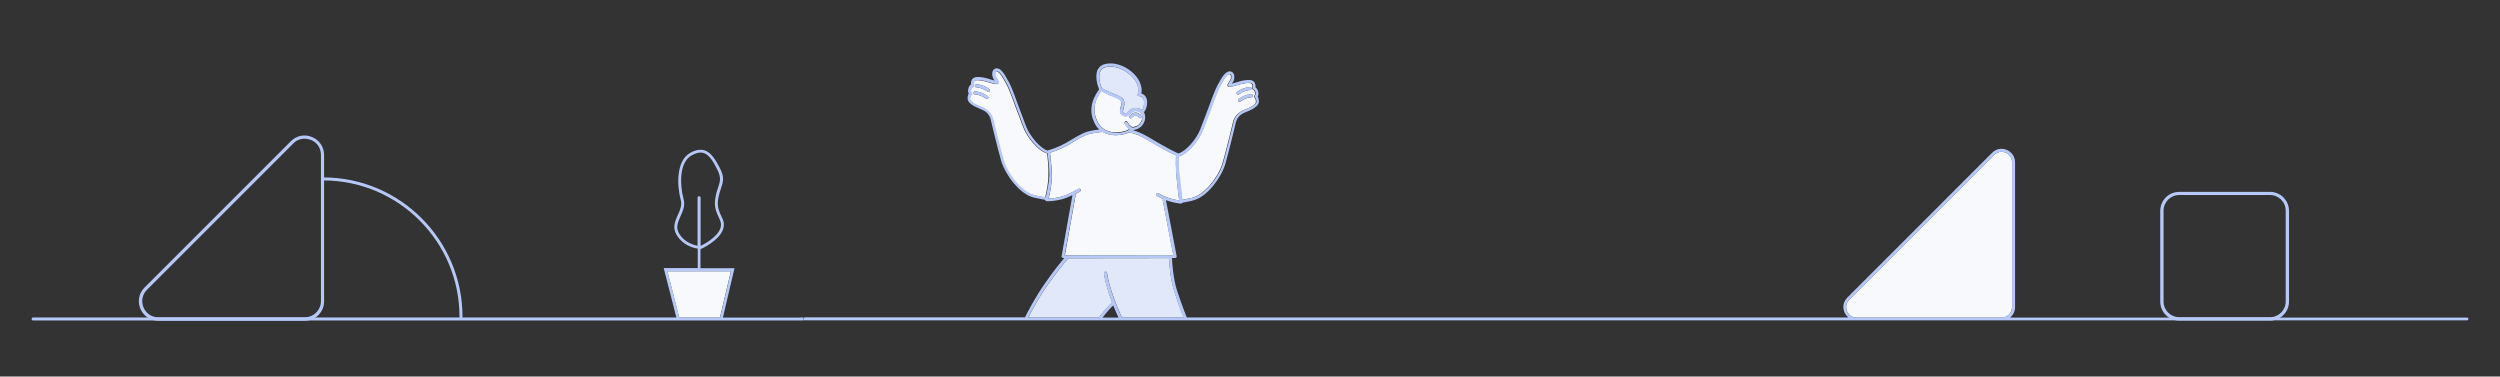 <?xml version="1.0" encoding="utf-8"?>
<!-- Generator: Adobe Illustrator 27.0.1, SVG Export Plug-In . SVG Version: 6.00 Build 0)  -->
<svg version="1.1" id="Layer_1" xmlns="http://www.w3.org/2000/svg" xmlns:xlink="http://www.w3.org/1999/xlink" x="0px" y="0px"
	 viewBox="0 0 1660 250" style="enable-background:new 0 0 1660 250;" xml:space="preserve">
<rect x="0" y="0" width="1660" height="250" fill="#333333" stroke="none"/>
<style type="text/css">
	.st0{fill:#F8F9FD;}
	.st1{fill:#E1E8F9;}
	.st2{fill:#B5C8F7;}
	.st3{fill:#838389;}
</style>
<polygon class="st0" points="443.1,180.1 451,210.9 478,210.9 485.3,180.1 "/>
<path class="st0" d="M1336,203.9v-96.2c0-2.9-1.6-5.3-4.3-6.4c-0.9-0.4-1.8-0.5-2.7-0.5c-1.8,0-3.5,0.7-4.9,2l-96.2,96.2
	c-2,2-2.6,4.9-1.5,7.6s3.6,4.3,6.4,4.3h96.2C1332.9,210.9,1336,207.8,1336,203.9z"/>
<path class="st0" d="M695.2,101.9c-6.1-1.9-13.1-10.5-15.7-17.2l-5.4-14.2c0-0.1-3.8-10.9-5.9-14.7l-0.4-0.7
	c-1.7-3.1-4.2-7.7-6.1-7.6c-0.4,0-0.6,0.2-0.8,0.5c-0.5,1,0,2.8,0.2,3.2c0.7,0.9,1.8,3,1.8,3.1c0.1,0.3,0.2,0.6,0,0.9
	c-0.1,0.3-0.4,0.5-0.7,0.6c-0.2,0-1.2,0.2-3.7-0.5c-0.4-0.1-0.9-0.3-1.4-0.4c-2.2-0.7-5-1.5-7.6-1.6c-2.7-0.1-2.9,0.9-3,1.7
	c-0.1,0.7,0.1,1.3,0.1,1.3c0.1,0.2,0.1,0.5,0,0.8s-0.3,0.5-0.6,0.6c0,0-1.2,0.6-1.5,2.2c-0.2,0.9,0,1.3,0.1,1.4
	c0.3,0.1,0.5,0.4,0.6,0.7c0.1,0.4,0,0.7-0.3,1c0,0-0.9,0.9-0.9,2.9c0,2.1,5.5,4.3,7.5,5.2c4.5,1.8,6.2,4.2,7.5,7.2c0,0,0,0.1,0,0.1
	c0,0.2,4.9,20.2,7.2,28.3c2.4,8.2,11.4,21,20.7,23c3.9,0.9,6,1.2,7.1,1.4c0.7-3,2.2-9.7,2.1-14.6
	C696.4,111.2,695.6,104.5,695.2,101.9z M656.1,65.3c-0.2,0.3-0.5,0.4-0.8,0.4c-0.2,0-0.4-0.1-0.6-0.2c0,0-1.6-1.2-3.7-2
	c-2-0.8-3.6-0.7-3.6-0.8c-0.6,0-1-0.4-1-1c0-0.6,0.4-1,1-1c0.1,0,2,0,4.3,0.9c2.3,0.9,4.1,2.2,4.2,2.3
	C656.4,64.2,656.4,64.8,656.1,65.3z M657.1,60.6c-0.2,0.3-0.5,0.4-0.8,0.4c-0.2,0-0.4-0.1-0.6-0.2c0,0-1.6-1.2-3.7-2
	c-2-0.8-3.6-0.7-3.6-0.8c-0.5,0-1-0.4-1-1c0-0.6,0.4-1,1-1c0.1,0,2,0,4.3,0.9c2.3,0.9,4.1,2.2,4.2,2.3
	C657.3,59.5,657.4,60.1,657.1,60.6z"/>
<path class="st0" d="M777.2,169.4C777.2,169.4,777.2,169.4,777.2,169.4l1.9,0l-7-36.4c-0.1-0.3,0-0.6,0.2-0.8
	c-1.4-0.6-2.9-1.4-4.2-2.2c-0.5-0.3-0.6-0.9-0.3-1.4s0.9-0.6,1.4-0.3c5,3.2,11.2,4.4,13.8,4.8c-0.3-2.1-0.9-6.6-1.6-13.8
	c-0.9-8.3-0.6-14.1-0.5-16.1c-0.8-0.4-2.4-1.1-4.8-2.3c-4.1-2.2-8.9-4.9-15-8.5c-5.7-3.4-10.2-4.3-11.3-4.5
	c-1.6,0.8-3.9,1.6-7.3,1.8c-0.5,0-1.1,0.1-1.6,0.1c-3.3,0-6.3-0.8-8.7-2.2c-1.4,0.1-7.8,0.7-11.4,2.2c-2.5,1-5.2,2.7-8.1,4.4
	c-2.5,1.5-5.1,3.1-7.6,4.2c-3.7,1.7-6.5,2.6-7.9,3c0.3,2.5,1.2,9.6,1.3,15c0.1,5.4-1.5,12.6-2.2,15.5c1.5,0,4.2-0.3,7.6-1.1
	c5.3-1.3,12.1-5.3,12.2-5.4c0.5-0.3,1.1-0.1,1.4,0.3c0.3,0.5,0.1,1.1-0.3,1.4c-0.1,0.1-1.4,0.8-3.2,1.8c0.2,0.2,0.2,0.5,0.2,0.8
	l-7.1,39.8L777.2,169.4C777.2,169.4,777.2,169.4,777.2,169.4z"/>
<path class="st1" d="M776.3,171.4l-67,0.1c-1.3,1.5-6.5,7.6-13.4,17.3c-6.3,8.9-11.3,18.5-13.1,22.1h46.9c0.3-0.5,2-2.7,4.2-5.3
	c1.9-2.2,3.8-4.1,4.6-4.8c-0.8-2.1-1.6-4.2-2.3-6.4c-2.6-8-3.1-12.7-3.1-12.9c-0.1-0.5,0.3-1,0.9-1.1c0.5-0.1,1,0.3,1.1,0.9
	c0,0,0.5,4.7,3.1,12.5c2.5,7.7,6.1,15.8,6.9,17.1h40.9c-1.1-2.7-3.7-9.4-6.1-17.1C777,185.3,776.4,174.7,776.3,171.4z"/>
<path class="st1" d="M731.6,58.7c0.1,0,0.2,0.1,0.3,0.2c0,0,0,0,0.1,0c0.1,0.1,0.3,0.1,0.4,0.2c0,0,0.1,0,0.1,0.1
	c0.2,0.1,0.3,0.2,0.5,0.2c0,0,0.1,0,0.1,0c0.2,0.1,0.4,0.2,0.6,0.3c0.1,0,0.1,0.1,0.2,0.1c0.2,0.1,0.5,0.2,0.7,0.3
	c0.1,0,0.1,0,0.2,0.1c0.2,0.1,0.5,0.2,0.7,0.3c0.1,0,0.1,0,0.2,0.1c0.3,0.1,0.6,0.2,0.8,0.4c0.1,0,0.1,0.1,0.2,0.1
	c0.3,0.1,0.6,0.3,0.9,0.4l0.6,0.2c3.4,1.4,4.9,2,6.5,3c1.9,1.2,2.2,3.9,1.7,6c-0.1,0.4-0.2,0.8-0.3,1.2c-0.6,2.2-0.6,2.6,0.1,3
	c1.3,0.8,1.3,0.8,2.4-0.3c1.1-1.2,4.6-4.8,9.4-1.7c0.1,0.1,0.2,0.1,0.3,0.2c0.6-0.8,1.5-2.5,1.4-5.4c-0.1-3.7-3.1-3.9-3.4-3.9
	c-0.4,0-0.7-0.2-0.9-0.6c-0.2-0.3-0.1-0.7,0.1-1c0.1-0.1,1.6-2.3-0.9-7.3c-2.6-5.5-11.9-12.3-20.4-10.3c-1.7,0.4-2.9,1.3-3.5,2.6
	C728.7,50.8,731,57.2,731.6,58.7C731.6,58.7,731.6,58.7,731.6,58.7z"/>
<path class="st0" d="M784.9,132.7c1-0.2,2.8-0.5,6.1-1.2c9.3-2.1,18.3-14.8,20.7-23c2.4-8.1,7.2-28.1,7.2-28.3c0-0.1,0-0.1,0-0.1
	c1.3-3,3-5.4,7.5-7.2c2-0.8,7.5-3,7.5-5.2c0-2-0.8-2.8-0.9-2.9c-0.3-0.3-0.4-0.6-0.3-1c0.1-0.3,0.3-0.6,0.6-0.7
	c0.1-0.1,0.3-0.5,0.1-1.4c-0.3-1.6-1.5-2.2-1.5-2.2c-0.2-0.1-0.4-0.3-0.5-0.6c-0.1-0.3-0.1-0.5,0-0.8c0,0,0.3-0.6,0.1-1.3
	c-0.2-0.8-0.3-1.8-3-1.7c-2.6,0.1-5.4,0.9-7.6,1.6c-0.5,0.2-1,0.3-1.4,0.4c-2.4,0.7-3.5,0.5-3.7,0.5c-0.3-0.1-0.6-0.3-0.7-0.6
	c-0.1-0.3-0.1-0.6,0-0.9c0-0.1,1.1-2.1,1.8-3.1c0.3-0.3,0.7-2.2,0.2-3.2c-0.2-0.3-0.4-0.5-0.8-0.5c-1.9-0.1-4.4,4.5-6.1,7.6
	l-0.4,0.7c-2.1,3.8-5.8,14.6-5.8,14.7l-5.5,14.3c-2.6,6.9-9.8,15.6-16,17.3c-0.1,2.2-0.3,7.8,0.5,15.4
	C784.1,126.1,784.7,130.6,784.9,132.7z M831.9,63.6c0,0.6-0.5,1-1,1c0,0-1.6,0-3.6,0.8c-2.1,0.8-3.6,2-3.7,2
	c-0.2,0.1-0.4,0.2-0.6,0.2c-0.3,0-0.6-0.1-0.8-0.4c-0.3-0.4-0.2-1.1,0.2-1.4c0.1-0.1,1.8-1.4,4.2-2.3c2.4-0.9,4.3-0.9,4.3-0.9
	C831.5,62.5,831.9,63,831.9,63.6z M821.5,61c0.1-0.1,1.8-1.4,4.2-2.3c2.4-0.9,4.3-0.9,4.3-0.9c0.6,0,1,0.5,1,1s-0.5,1-1,1
	c0,0-1.6,0-3.6,0.8c-2.1,0.8-3.6,2-3.7,2c-0.2,0.1-0.4,0.2-0.6,0.2c-0.3,0-0.6-0.1-0.8-0.4C821,61.9,821,61.3,821.5,61z"/>
<path class="st0" d="M742.4,87.8c4.1-0.3,6.5-1.5,7.6-2.2c-1-0.6-2.1-1.7-3.2-3.7c-0.3-0.5-0.1-1.1,0.4-1.4c0.5-0.3,1.1-0.1,1.4,0.4
	c1.9,3.7,3.8,3.4,4.2,3.4c0.7-0.2,1.5-0.5,2.4-0.9c1.6-0.9,2.8-2.7,3.2-4.7c0.3-1.5,0-2.8-0.8-3.7c-0.1-0.1-0.1-0.1-0.2-0.2
	c-0.2-0.2-0.3-0.3-0.5-0.4c-3-1.9-5-0.4-6.8,1.4c-0.2,0.2-0.5,0.5-0.7,0.6c0,0,0,0-0.1,0c-0.2,0.2-0.4,0.3-0.6,0.4c0,0,0,0-0.1,0
	c-0.2,0.1-0.3,0.2-0.5,0.2c0,0-0.1,0-0.1,0c-0.2,0.1-0.3,0.1-0.5,0.1c0,0-0.1,0-0.1,0c0,0-0.1,0-0.1,0c-0.1,0-0.2,0-0.2,0
	c-0.1,0-0.1,0-0.2,0c-0.1,0-0.2-0.1-0.3-0.1c-0.1,0-0.1,0-0.2-0.1c-0.1-0.1-0.3-0.1-0.4-0.2c-0.1,0-0.1-0.1-0.2-0.1
	c-0.2-0.1-0.4-0.2-0.7-0.4c-2-1.2-1.5-3.2-1-5.2c0.1-0.3,0.2-0.7,0.3-1.1c0.3-1.4,0.2-3.1-0.8-3.8c-1.4-0.9-2.9-1.5-6.1-2.8
	l-0.6-0.2c-0.3-0.1-0.6-0.2-0.8-0.4c-0.1,0-0.2-0.1-0.2-0.1c-0.2-0.1-0.4-0.2-0.6-0.3c-0.1,0-0.1,0-0.2-0.1
	c-0.3-0.1-0.5-0.2-0.7-0.3c0,0-0.1,0-0.1-0.1c-0.2-0.1-0.4-0.2-0.6-0.3c-0.1,0-0.1,0-0.2-0.1c-0.2-0.1-0.4-0.2-0.6-0.3c0,0,0,0,0,0
	c-0.2-0.1-0.4-0.2-0.6-0.3c-0.1,0-0.1-0.1-0.2-0.1c-0.1-0.1-0.2-0.1-0.3-0.2c-0.1,0-0.1-0.1-0.2-0.1c-0.1,0-0.2-0.1-0.2-0.1
	c-0.1,0-0.1-0.1-0.2-0.1c-4.9,7-5.8,13.5-2.7,20C730.9,85.7,735.9,88.3,742.4,87.8z M750,77c0.1-0.1,2.2-2.8,4.8-2.2
	c2.4,0.6,3.1,2.1,3.1,2.3c0.2,0.5,0,1.1-0.5,1.3c-0.5,0.2-1.1,0-1.3-0.5c0,0-0.4-0.8-1.8-1.2c-1.1-0.3-2.4,1-2.7,1.5
	c-0.2,0.2-0.5,0.4-0.8,0.4c-0.2,0-0.4-0.1-0.6-0.2C749.7,78.1,749.7,77.5,750,77z"/>
<g>
	<g>
		<g>
			<path class="st2" d="M1638,210.9h-303.3c2-1.6,3.3-4.1,3.3-6.9v-96.2c0-3.7-2.1-6.8-5.5-8.3c-3.4-1.4-7.1-0.7-9.7,1.9l-96.2,96.2
				c-2.6,2.6-3.3,6.3-1.9,9.7c0.6,1.4,1.5,2.6,2.6,3.5H880.4h-62.8h-2.2H788c-0.8-2-3.6-9.3-6.4-17.7c-2.6-8.1-3.3-18.5-3.4-21.8
				l2.1,0c0.3,0,0.6-0.1,0.8-0.4c0.2-0.2,0.3-0.5,0.2-0.8l-7.1-37.2c5.1,1.9,9.6,2.3,9.9,2.3c0,0,0.1,0,0.1,0c0.3,0,0.5-0.1,0.7-0.3
				c0.1-0.1,0.1-0.2,0.2-0.3c1-0.2,2.9-0.5,6.4-1.3c5.9-1.3,10.9-6.1,14-9.9c3.7-4.5,6.8-10,8.1-14.5c2.3-7.9,6.9-27,7.2-28.4
				c1.1-2.6,2.5-4.5,6.3-6c4.2-1.7,8.7-3.8,8.8-7c0-1.6-0.4-2.8-0.8-3.5c0.4-0.5,0.6-1.4,0.4-2.8c-0.3-1.7-1.2-2.7-1.9-3.2
				c0.1-0.4,0.1-1,0-1.6c-0.3-1.5-1.1-3.5-5-3.3c-2.9,0.1-5.9,1-8.1,1.7c-0.5,0.1-0.9,0.3-1.4,0.4c-0.4,0.1-0.8,0.2-1.1,0.3
				c0.3-0.5,0.5-0.9,0.8-1.2c0.7-1,1.2-3.5,0.4-5.2c-0.5-1-1.3-1.6-2.4-1.7c-3.2-0.3-5.8,4.4-8,8.6l-0.4,0.7c-2.2,4-5.8,14.5-6,14.9
				l-5.4,14.2c-2.4,6.2-9.1,14.4-14.5,16.1c-0.1,0-0.1-0.1-0.2-0.1c0,0-1.8-0.7-5.2-2.5c-4.1-2.2-8.8-4.8-14.9-8.5
				c-4.1-2.4-7.6-3.7-9.9-4.3c0.3-0.1,0.6-0.2,1-0.3c0.1,0,0.1,0,0.2,0c0,0,0,0,0,0c0.8-0.2,1.7-0.6,2.6-1c2.2-1.3,3.8-3.6,4.2-6.1
				c0.3-1.7,0-3.3-0.7-4.6c0.8-1,2.2-3.2,2.1-6.9c-0.1-3.5-2.2-5-3.9-5.6c0.4-1.4,0.6-4.1-1.3-8.1c-3-6.3-13.1-13.6-22.7-11.4
				c-2.3,0.5-3.9,1.8-4.9,3.7c-2.2,4.4,0.1,11.2,0.9,13.1c-5.6,7.7-6.6,15-3.1,22.3c0.8,1.7,1.9,3.2,3.2,4.4c-2.7,0.3-7,0.9-9.8,2.1
				c-2.6,1.1-5.5,2.8-8.4,4.5c-2.5,1.5-5,3-7.4,4.1c-5,2.3-8.4,3.1-8.4,3.1c-0.1,0-0.3,0.1-0.4,0.2c-5.3-1.9-11.7-9.9-14.1-15.9
				L676,69.7c-0.2-0.4-3.8-11-6-15l-0.4-0.7c-2.3-4.2-4.8-8.9-8-8.6c-1.1,0.1-2,0.7-2.4,1.7c-0.8,1.7-0.2,4.2,0.4,5.2
				c0.2,0.3,0.5,0.8,0.8,1.2c-0.3-0.1-0.7-0.2-1.1-0.3c-0.4-0.1-0.9-0.3-1.4-0.4c-2.2-0.7-5.2-1.6-8.1-1.7c-3.9-0.1-4.8,1.9-5,3.3
				c-0.1,0.6-0.1,1.2,0,1.6c-0.7,0.5-1.6,1.5-1.9,3.2c-0.3,1.4,0,2.3,0.4,2.8c-0.4,0.7-0.9,1.9-0.8,3.5c0.1,3.2,4.6,5.3,8.8,7
				c3.8,1.5,5.2,3.4,6.3,6c0.3,1.4,4.9,20.4,7.2,28.4c1.3,4.4,4.4,10,8.1,14.5c3.2,3.8,8.1,8.6,14,9.9c3.8,0.8,5.9,1.2,7.1,1.4
				c0,0.2,0.1,0.3,0.2,0.5c0.2,0.2,0.5,0.4,0.8,0.4c0,0,0.3,0,0.7,0c1.3,0,4.5-0.1,8.7-1.1c2.6-0.6,5.4-1.8,7.7-2.9l-7.2,40.5
				c-0.1,0.3,0,0.6,0.2,0.8c0.2,0.2,0.5,0.4,0.8,0.4c0,0,0,0,0,0l0.8,0c-2.2,2.6-6.8,8.2-12.4,16.2c-7,9.9-12.5,20.7-13.7,23.2
				H534.1l-1,2h177.6h171h351.1h96.2h309c0.6,0,1-0.4,1-1S1638.5,210.9,1638,210.9z M782.9,103.8c6.2-1.8,13.3-10.4,16-17.3
				l5.5-14.3c0-0.1,3.8-10.9,5.8-14.7l0.4-0.7c1.7-3.1,4.2-7.7,6.1-7.6c0.4,0,0.6,0.2,0.8,0.5c0.5,1,0,2.9-0.2,3.2
				c-0.7,0.9-1.8,3-1.8,3.1c-0.1,0.3-0.2,0.6,0,0.9c0.1,0.3,0.4,0.5,0.7,0.6c0.2,0,1.2,0.2,3.7-0.5c0.4-0.1,0.9-0.3,1.4-0.4
				c2.2-0.7,5-1.5,7.6-1.6c2.7-0.1,2.9,0.9,3,1.7c0.1,0.7-0.1,1.3-0.1,1.3c-0.1,0.2-0.1,0.5,0,0.8c0.1,0.3,0.3,0.5,0.5,0.6
				c0.1,0,1.2,0.6,1.5,2.2c0.2,1,0,1.3-0.1,1.4c-0.3,0.1-0.5,0.4-0.6,0.7c-0.1,0.3,0,0.7,0.3,1c0,0,0.9,0.9,0.9,2.9
				c0,2.1-5.5,4.3-7.5,5.2c-4.5,1.8-6.2,4.2-7.5,7.2c0,0,0,0.1,0,0.1c0,0.2-4.9,20.2-7.2,28.3c-2.4,8.2-11.4,21-20.7,23
				c-3.3,0.7-5.1,1.1-6.1,1.2c-0.3-2.1-0.9-6.6-1.6-13.5C782.6,111.6,782.7,106,782.9,103.8z M730.6,47.1c0.7-1.4,1.8-2.2,3.5-2.6
				c8.5-2,17.8,4.8,20.4,10.3c2.4,5.1,0.9,7.3,0.9,7.3c-0.2,0.3-0.3,0.7-0.1,1c0.2,0.3,0.5,0.6,0.9,0.6c0.3,0,3.3,0.2,3.4,3.9
				c0.1,2.9-0.8,4.6-1.4,5.4c-0.1-0.1-0.2-0.1-0.3-0.2c-4.8-3.1-8.2,0.5-9.4,1.7c-1,1.1-1,1.1-2.4,0.3c-0.7-0.4-0.7-0.8-0.1-3
				c0.1-0.4,0.2-0.7,0.3-1.2c0.5-2.1,0.2-4.8-1.7-6c-1.5-1-3.1-1.6-6.5-3l-0.6-0.2c-0.3-0.1-0.6-0.3-0.9-0.4c-0.1,0-0.1-0.1-0.2-0.1
				c-0.3-0.1-0.6-0.2-0.8-0.4c-0.1,0-0.1,0-0.2-0.1c-0.2-0.1-0.5-0.2-0.7-0.3c-0.1,0-0.1,0-0.2-0.1c-0.2-0.1-0.5-0.2-0.7-0.3
				c-0.1,0-0.1-0.1-0.2-0.1c-0.2-0.1-0.4-0.2-0.6-0.3c0,0-0.1,0-0.1,0c-0.2-0.1-0.3-0.2-0.5-0.2c0,0-0.1,0-0.1-0.1
				c-0.2-0.1-0.3-0.1-0.4-0.2c0,0,0,0-0.1,0c-0.1-0.1-0.2-0.1-0.3-0.2c0,0,0,0,0,0C731,57.2,728.7,50.8,730.6,47.1z M728.5,80.6
				c-3.1-6.5-2.2-13,2.7-20c0,0,0.1,0.1,0.2,0.1c0.1,0,0.1,0.1,0.2,0.1c0.1,0,0.1,0.1,0.2,0.1c0.1,0.1,0.2,0.1,0.3,0.2
				c0.1,0,0.1,0,0.2,0.1c0.2,0.1,0.4,0.2,0.6,0.3c0,0,0,0,0,0c0.2,0.1,0.4,0.2,0.6,0.3c0.1,0,0.1,0,0.2,0.1c0.2,0.1,0.4,0.2,0.6,0.3
				c0,0,0.1,0,0.1,0.1c0.2,0.1,0.5,0.2,0.7,0.3c0.1,0,0.1,0,0.2,0.1c0.2,0.1,0.4,0.2,0.6,0.3c0.1,0,0.2,0.1,0.2,0.1
				c0.3,0.1,0.6,0.2,0.8,0.4l0.6,0.2c3.3,1.3,4.8,1.9,6.1,2.8c1.1,0.7,1.2,2.5,0.8,3.8c-0.1,0.4-0.2,0.8-0.3,1.1c-0.6,2-1.1,4,1,5.2
				c0.2,0.1,0.5,0.3,0.7,0.4c0.1,0,0.1,0.1,0.2,0.1c0.1,0.1,0.3,0.1,0.4,0.2c0.1,0,0.1,0,0.2,0.1c0.1,0,0.2,0.1,0.3,0.1
				c0.1,0,0.1,0,0.2,0c0.1,0,0.2,0,0.2,0c0,0,0.1,0,0.1,0c0,0,0.1,0,0.1,0c0.2,0,0.3,0,0.5-0.1c0,0,0.1,0,0.1,0
				c0.2-0.1,0.3-0.1,0.5-0.2c0,0,0,0,0.1,0c0.2-0.1,0.4-0.3,0.6-0.4c0,0,0,0,0.1,0c0.2-0.2,0.4-0.4,0.7-0.6c1.8-1.9,3.9-3.4,6.8-1.4
				c0.2,0.1,0.3,0.2,0.5,0.4c0.1,0.1,0.1,0.1,0.2,0.2c0.7,0.9,1,2.2,0.8,3.7c-0.3,2-1.6,3.8-3.2,4.7c-0.8,0.4-1.7,0.7-2.4,0.9
				c-0.3,0.1-2.2,0.3-4.2-3.4c-0.3-0.5-0.9-0.7-1.4-0.4c-0.5,0.3-0.7,0.9-0.4,1.4c1,2,2.2,3.1,3.2,3.7c-1.1,0.7-3.5,1.9-7.6,2.2
				C735.9,88.3,730.9,85.7,728.5,80.6z M694.4,131c-1-0.1-3.2-0.5-7.1-1.4c-9.3-2.1-18.3-14.8-20.7-23c-2.4-8.1-7.2-28.1-7.2-28.3
				c0-0.1,0-0.1,0-0.1c-1.3-3-3-5.4-7.5-7.2c-2-0.8-7.5-3-7.5-5.2c0-2,0.8-2.8,0.9-2.9c0.3-0.2,0.4-0.6,0.3-1
				c-0.1-0.3-0.3-0.6-0.6-0.7c-0.1-0.1-0.3-0.5-0.1-1.4c0.3-1.6,1.5-2.2,1.5-2.2c0.3-0.1,0.5-0.3,0.6-0.6s0.1-0.5,0-0.8
				c0,0-0.3-0.6-0.1-1.3c0.2-0.8,0.3-1.8,3-1.7c2.6,0.1,5.4,0.9,7.6,1.6c0.5,0.2,1,0.3,1.4,0.4c2.4,0.7,3.5,0.5,3.7,0.5
				c0.3-0.1,0.6-0.3,0.7-0.6c0.1-0.3,0.1-0.6,0-0.9c0-0.1-1.1-2.1-1.8-3.1c-0.3-0.3-0.7-2.2-0.2-3.2c0.2-0.3,0.4-0.5,0.8-0.5
				c1.9-0.2,4.4,4.5,6.1,7.6l0.4,0.7c2.1,3.8,5.8,14.6,5.9,14.7l5.4,14.2c2.6,6.8,9.6,15.3,15.7,17.2c0.3,2.6,1.2,9.3,1.2,14.5
				C696.6,121.3,695.1,128,694.4,131z M714.1,129.7c0.1-0.3,0-0.6-0.2-0.8c1.8-0.9,3.1-1.7,3.2-1.8c0.5-0.3,0.6-0.9,0.3-1.4
				c-0.3-0.5-0.9-0.6-1.4-0.3c-0.1,0-6.9,4.1-12.2,5.4c-3.5,0.8-6.2,1-7.6,1.1c0.7-2.9,2.3-10.1,2.2-15.5c-0.1-5.5-1-12.6-1.3-15
				c1.4-0.4,4.2-1.3,7.9-3c2.5-1.1,5.1-2.7,7.6-4.2c2.9-1.7,5.6-3.4,8.1-4.4c3.6-1.5,10-2,11.4-2.2c2.5,1.5,5.4,2.2,8.7,2.2
				c0.5,0,1,0,1.6-0.1c3.4-0.2,5.7-1,7.3-1.8c1.1,0.2,5.7,1.1,11.3,4.5c6.1,3.6,10.9,6.3,15,8.5c2.3,1.2,3.9,2,4.8,2.3
				c-0.1,2-0.4,7.8,0.5,16.1c0.7,7.1,1.3,11.7,1.6,13.8c-2.6-0.4-8.8-1.6-13.8-4.8c-0.5-0.3-1.1-0.2-1.4,0.3s-0.2,1.1,0.3,1.4
				c1.4,0.9,2.8,1.6,4.2,2.2c-0.2,0.2-0.2,0.5-0.2,0.8l7,36.4l-1.9,0c0,0,0,0,0,0c0,0,0,0,0,0l-70.2,0.1L714.1,129.7z M732.1,210.9
				c0.8-1,1.9-2.5,3.2-4c1.4-1.7,2.9-3.2,3.9-4.1c1.4,3.5,2.7,6.5,3.5,8.1H732.1z M774.6,210.9h-2.3h-10.6h-2.5H745
				c-0.9-1.4-4.4-9.4-6.9-17.1c-2.5-7.8-3.1-12.5-3.1-12.5c-0.1-0.5-0.6-1-1.1-0.9c-0.5,0.1-0.9,0.5-0.9,1.1c0,0.2,0.5,4.9,3.1,12.9
				c0.7,2.1,1.5,4.3,2.3,6.4c-0.8,0.7-2.7,2.6-4.6,4.8c-2.2,2.6-3.9,4.9-4.2,5.3h-17.4h-29.5c1.8-3.6,6.9-13.2,13.1-22.1
				c6.9-9.7,12.2-15.9,13.4-17.3l67-0.1c0.1,3.2,0.8,13.8,3.5,22.4c2.5,7.6,5,14.4,6.1,17.1H774.6z M1232.8,210.9
				c-2.9,0-5.3-1.6-6.4-4.3s-0.5-5.5,1.5-7.6l96.2-96.2c1.3-1.3,3.1-2,4.9-2c0.9,0,1.8,0.2,2.7,0.5c2.6,1.1,4.3,3.6,4.3,6.4v96.2
				c0,3.8-3.1,6.9-6.9,6.9H1232.8z"/>
		</g>
		<g>
			<path class="st2" d="M531.5,210.9h-27h-2.1h-22.4l7.7-32.8h-22.6v-12.7l0.2,0l0.2-0.1c0.5-0.2,11.7-5.4,14.5-12.7
				c1.5-3.9,0.2-6.6-1.2-9.4c-1.3-2.9-2.7-5.8-2-10.6c0.5-3.3,1.3-5.6,2-7.7c1.4-4.1,2.4-7.1-0.9-13.5c-3.1-6-6-10.3-10.1-11.6
				c-2.8-0.8-5.9-0.3-9.5,1.7c-9.4,5.2-8.9,21.6-6.3,31.2c1,3.5-0.4,6.7-1.9,10c-1.9,4.2-3.8,8.5-0.7,13.5c4,6.5,10.6,8.4,13.9,8.9
				v12.9h-22.6l8.4,32.8H306.9c0.1-0.2,0.2-0.3,0.2-0.5c0-51-41.5-92.5-92.5-92.5c-0.6,0-1,0.4-1,1s0.4,1,1,1
				c49.9,0,90.5,40.6,90.5,90.5c0,0.2,0.1,0.4,0.2,0.5H22c-0.6,0-1,0.4-1,1s0.4,1,1,1h481h30.1l0.5-2H531.5z M451,155.2
				c-2.5-4.1-0.9-7.6,0.9-11.7c1.6-3.5,3.2-7.1,2-11.3c-2.5-9.1-3.1-24.3,5.3-29c2.2-1.2,4.2-1.9,6-1.9c0.7,0,1.4,0.1,2,0.3
				c3.5,1.1,6.1,5,8.9,10.6c2.9,5.7,2.1,8.1,0.8,12c-0.7,2-1.5,4.5-2,8c-0.8,5.4,0.9,8.9,2.2,11.8c1.3,2.7,2.3,4.8,1.1,7.9
				c-2.2,5.8-10.9,10.4-13,11.4v-32c0-0.6-0.4-1-1-1s-1,0.4-1,1v31.9C460.2,162.6,454.4,160.8,451,155.2z M451.1,210.9l-7.9-30.8
				h42.2l-7.3,30.8H451.1z"/>
		</g>
		<g>
			<path class="st2" d="M750.8,78.7c0.3,0,0.6-0.1,0.8-0.4c0.4-0.5,1.7-1.7,2.7-1.5c1.4,0.4,1.8,1.1,1.8,1.2
				c0.2,0.5,0.8,0.7,1.3,0.5c0.5-0.2,0.7-0.8,0.5-1.3c-0.1-0.2-0.8-1.7-3.1-2.3c-2.5-0.6-4.7,2.1-4.8,2.2c-0.3,0.4-0.3,1.1,0.2,1.4
				C750.3,78.6,750.6,78.7,750.8,78.7z"/>
		</g>
		<g>
			<path class="st2" d="M652.7,56.9c-2.4-0.9-4.3-0.9-4.3-0.9c-0.6,0-1,0.5-1,1c0,0.6,0.5,1,1,1c0,0,1.6,0,3.6,0.8
				c2.1,0.8,3.6,2,3.7,2c0.2,0.1,0.4,0.2,0.6,0.2c0.3,0,0.6-0.1,0.8-0.4c0.3-0.4,0.2-1.1-0.2-1.4C656.8,59.1,655.1,57.8,652.7,56.9z
				"/>
		</g>
		<g>
			<path class="st2" d="M651.8,61.6c-2.4-0.9-4.3-0.9-4.3-0.9c-0.6,0-1,0.5-1,1c0,0.6,0.5,1,1,1c0,0,1.6,0,3.6,0.8
				c2.1,0.8,3.6,2,3.7,2c0.2,0.1,0.4,0.2,0.6,0.2c0.3,0,0.6-0.1,0.8-0.4c0.3-0.4,0.2-1.1-0.2-1.4C655.9,63.8,654.1,62.5,651.8,61.6z
				"/>
		</g>
		<g>
			<path class="st2" d="M822.1,62.8c0.2,0,0.4-0.1,0.6-0.2c0,0,1.6-1.2,3.7-2c2-0.8,3.6-0.8,3.6-0.8c0.5,0,1-0.4,1-1s-0.4-1-1-1
				c-0.1,0-2,0-4.3,0.9c-2.3,0.9-4.1,2.2-4.2,2.3c-0.4,0.3-0.5,1-0.2,1.4C821.5,62.6,821.8,62.8,822.1,62.8z"/>
		</g>
		<g>
			<path class="st2" d="M826.6,63.4c-2.3,0.9-4.1,2.2-4.2,2.3c-0.4,0.3-0.5,1-0.2,1.4c0.2,0.3,0.5,0.4,0.8,0.4
				c0.2,0,0.4-0.1,0.6-0.2c0,0,1.6-1.2,3.7-2c2-0.8,3.6-0.8,3.6-0.8c0.5,0,1-0.4,1-1c0-0.6-0.4-1-1-1
				C830.8,62.5,829,62.5,826.6,63.4z"/>
		</g>
		<g>
			<path class="st2" d="M202.3,213h-97.1c-5.3,0-9.9-3.1-12-8c-2-4.9-1-10.4,2.8-14.1l97.1-97.1c3.8-3.8,9.2-4.9,14.1-2.8
				c4.9,2,8,6.6,8,12V200C215.3,207.2,209.4,213,202.3,213z M202.2,92.1c-2.8,0-5.5,1.1-7.5,3.2l-97.1,97.1c-3.1,3.1-4,7.6-2.3,11.7
				s5.5,6.6,9.9,6.6h97.1c5.9,0,10.8-4.8,10.8-10.8v-97.1c0-4.4-2.5-8.2-6.6-9.9C205,92.4,203.6,92.1,202.2,92.1z"/>
		</g>
	</g>
	<g>
		<path class="st2" d="M1507.3,212.9H1447c-7,0-12.6-5.7-12.6-12.6v-60.3c0-7,5.7-12.6,12.6-12.6h60.3c7,0,12.6,5.7,12.6,12.6v60.3
			C1519.9,207.2,1514.2,212.9,1507.3,212.9z M1447,129.5c-5.8,0-10.4,4.7-10.4,10.4v60.3c0,5.8,4.7,10.4,10.4,10.4h60.3
			c5.8,0,10.4-4.7,10.4-10.4v-60.3c0-5.8-4.7-10.4-10.4-10.4H1447z"/>
	</g>
</g>
</svg>
